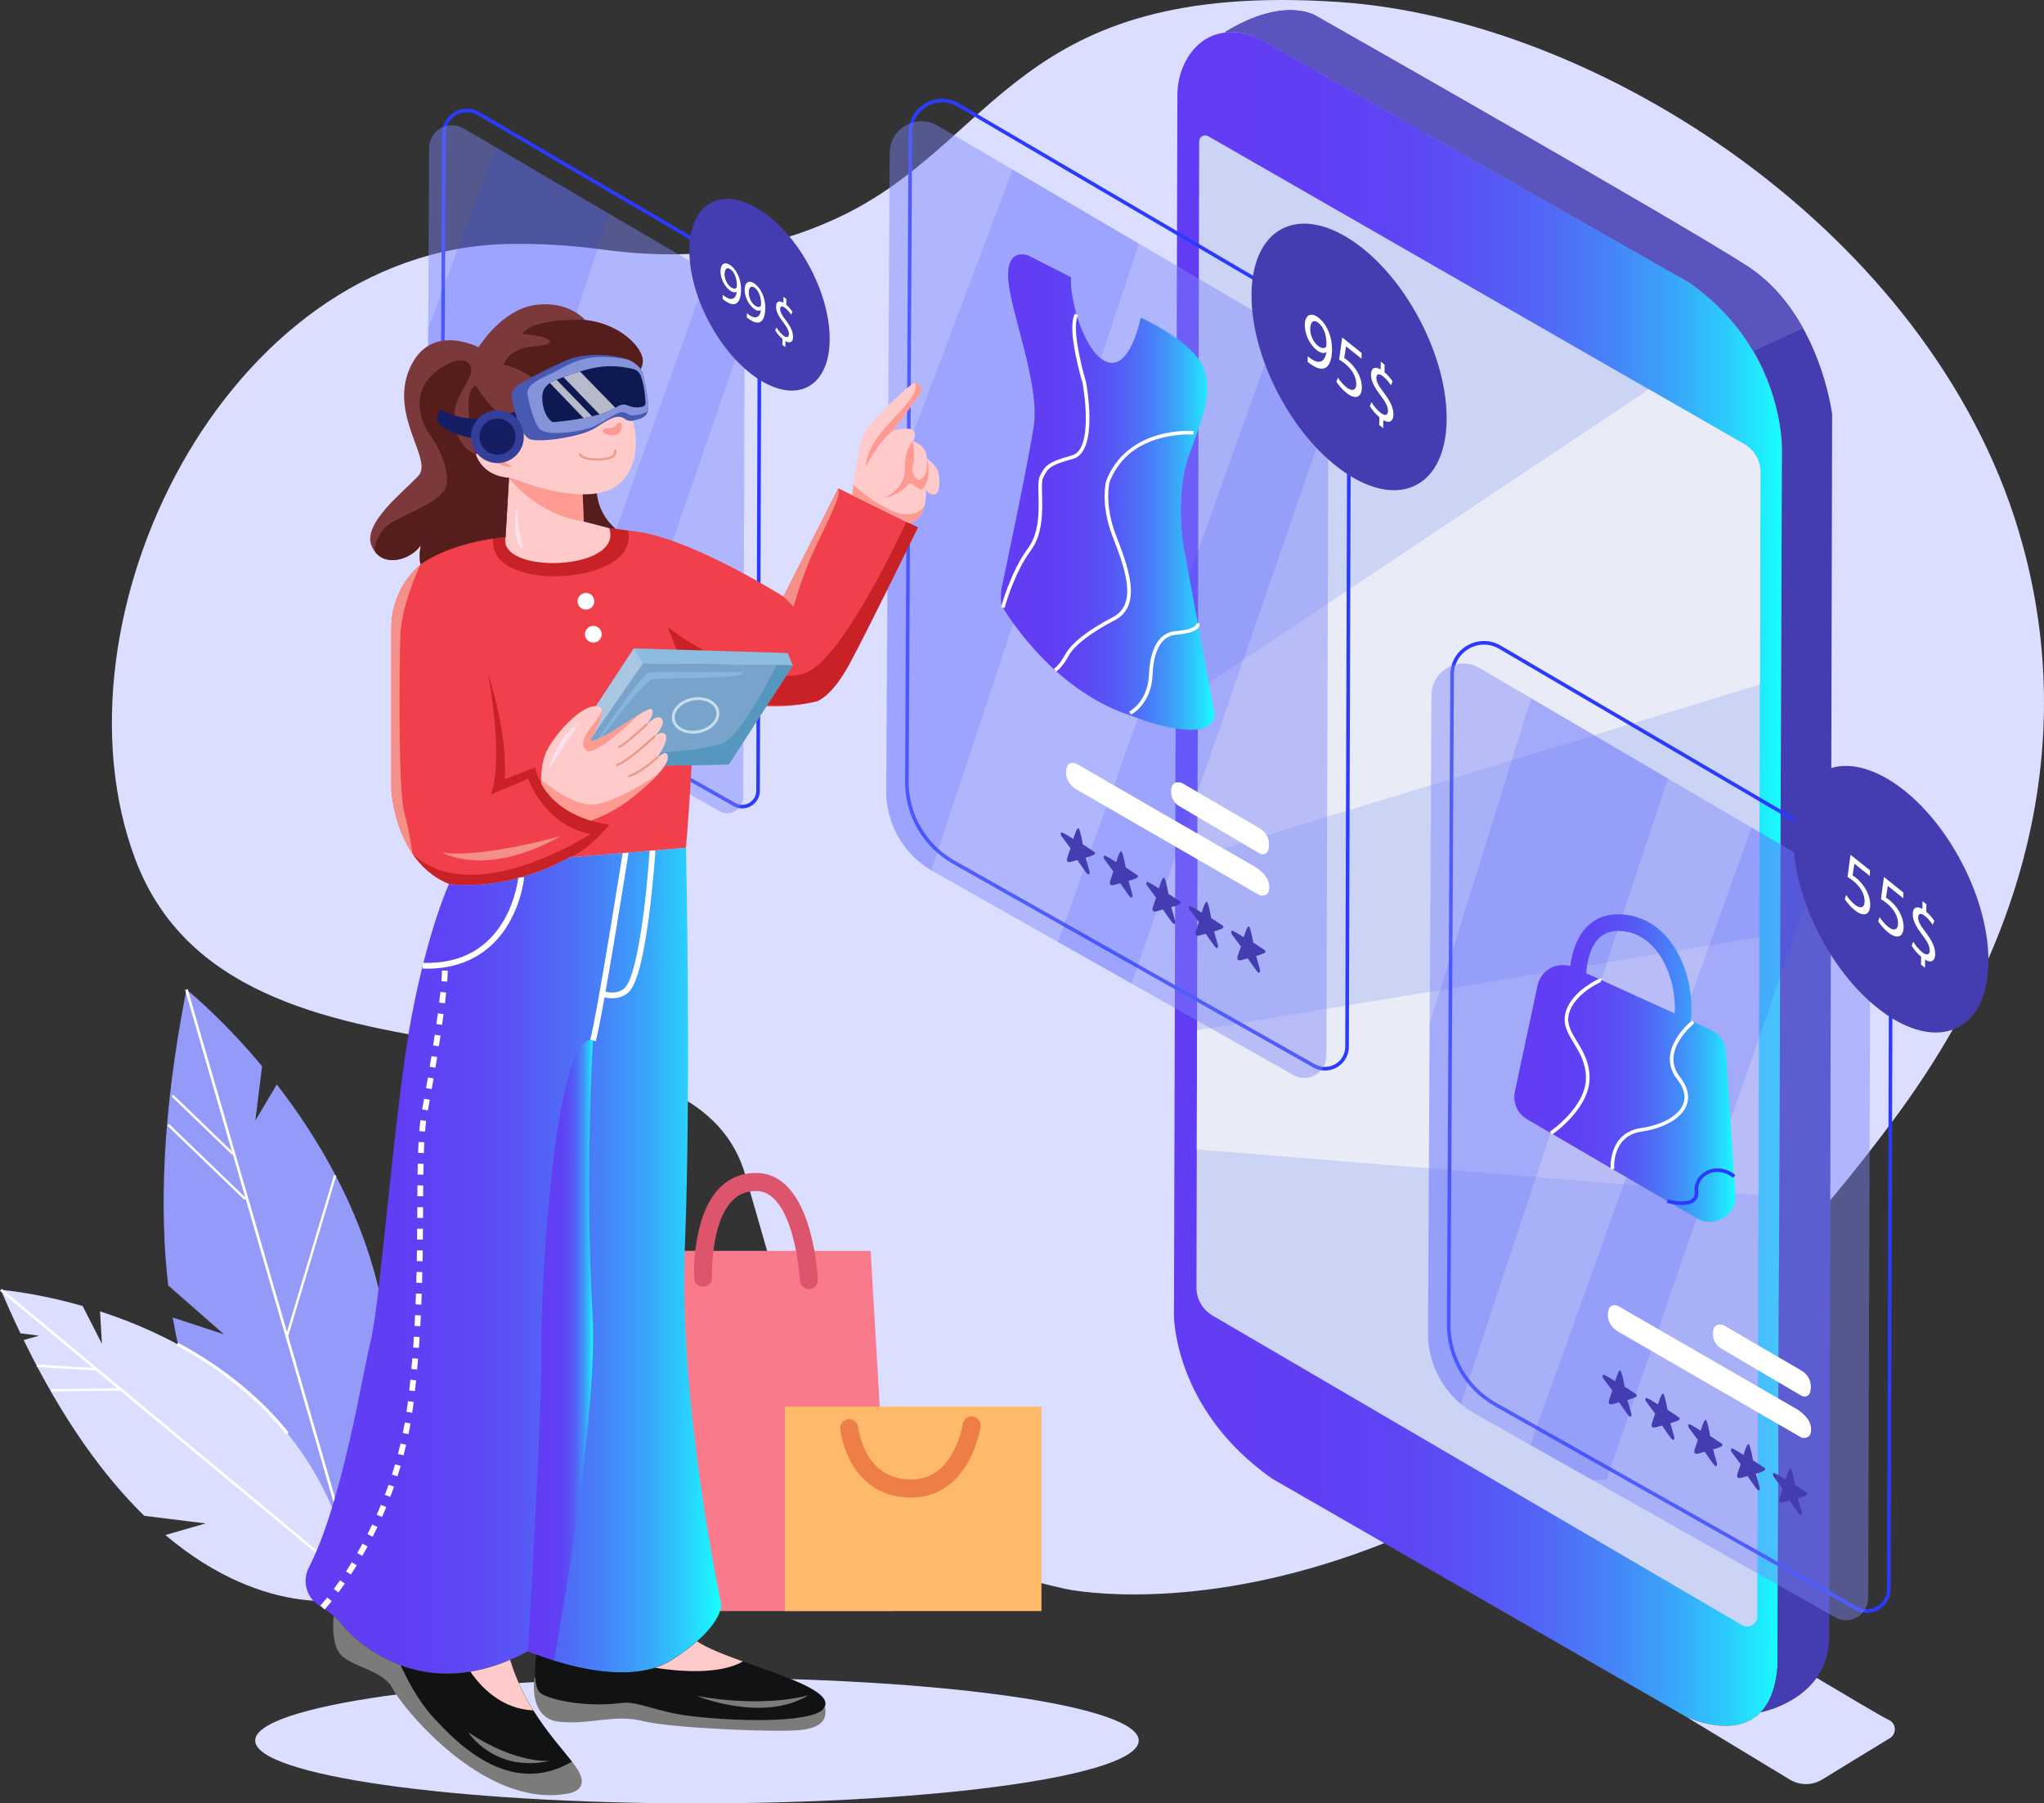 <svg width="365" height="322" viewBox="0 0 365 322" fill="none" xmlns="http://www.w3.org/2000/svg">
<rect x="0" y="0" width="365" height="322" fill="#333333" stroke="none"/>
<g clip-path="url(#clip0_376_2924)">
<path d="M124.458 322C168.027 322 203.346 316.976 203.346 310.778C203.346 304.58 168.027 299.555 124.458 299.555C80.889 299.555 45.57 304.58 45.57 310.778C45.57 316.976 80.889 322 124.458 322Z" fill="#DBDEFF"/>
<path d="M59.928 209.881C56.702 203.713 53.011 198.254 49.431 193.642L45.599 200.071L46.799 190.377C40.485 182.798 34.974 178.075 33.615 176.951C33.404 176.774 33.294 176.688 33.294 176.688C33.26 176.863 33.227 177.034 33.192 177.211C29.009 198.651 28.451 215.81 30.032 229.511L39.987 238.245L31.097 235.325L30.843 235.243C33.422 250.441 38.733 260.862 44.213 267.905C47.62 272.296 51.095 275.376 54.016 277.482C54.208 277.622 54.397 277.757 54.587 277.889C55.06 278.22 55.519 278.522 55.958 278.8L62.008 280.127C62.139 279.857 62.264 279.59 62.386 279.317C62.469 279.147 62.546 278.977 62.62 278.806C62.726 278.583 62.825 278.355 62.923 278.131C74.718 251.51 69.286 227.828 60.021 210.055C59.998 209.997 59.966 209.94 59.93 209.878L59.928 209.881Z" fill="#949AF8"/>
<path d="M62.922 278.133L51.454 238.534L51.24 237.798L33.615 176.952L33.519 176.618L33.06 176.754L33.193 177.212L41.395 205.539L41.544 206.04L43.78 213.764L43.857 214.023L50.988 238.646L50.998 238.679L62.618 278.808L62.794 279.408L63.071 280.363L63.599 280.479L63.326 279.526L62.922 278.133Z" fill="white"/>
<path d="M30.167 200.677L29.879 200.977L43.65 214.24L43.938 213.94L30.167 200.677Z" fill="white"/>
<path d="M30.923 195.467L30.634 195.766L41.429 206.163L41.718 205.863L30.923 195.467Z" fill="white"/>
<path d="M59.653 209.796L50.99 238.676L51.388 238.795L60.051 209.915L59.653 209.796Z" fill="white"/>
<path d="M17.861 234.146L18.199 239.934L14.755 233.192C6.281 230.766 0.15 230.306 0.15 230.306C1.304 233.025 2.472 235.611 3.651 238.07L6.974 238.485L4.229 239.272C11.254 253.679 18.657 263.704 25.761 270.653L36.724 272.013L29.53 274.08C48.083 289.756 63.673 285.305 63.673 285.305C59.271 253.252 35.082 239.744 17.861 234.146Z" fill="#DBDEFF"/>
<path d="M0.303 230.12L0.003 230.481L64.851 284.305L65.151 283.943L0.303 230.12Z" fill="white"/>
<path d="M6.567 243.634L6.541 244.068L16.989 244.704L17.016 244.27L6.567 243.634Z" fill="white"/>
<path d="M21.446 247.868L9.113 248.025L9.118 248.462L21.452 248.304L21.446 247.868Z" fill="white"/>
<path d="M31.797 239.75L31.537 240.235C39.436 244.477 46.024 249.818 51.119 256.114L51.547 255.767C46.406 249.415 39.762 244.026 31.797 239.75Z" fill="white"/>
<path d="M239.108 0.359C180.925 -3.57 178.251 25.769 149.24 39.053C137.852 44.269 124.861 46.869 107.648 44.558C101.694 43.76 95.983 43.444 90.54 43.571C40.144 44.741 8.059 110.662 24.168 153.448C42.019 200.858 122.723 174.336 133.045 209.656C140.473 235.078 145.443 257.715 163.073 271.684C167.923 275.528 173.731 278.714 180.812 281.123C183.751 282.124 186.912 282.989 190.312 283.713C190.312 283.713 263.909 299.973 338.285 199.756C365.708 162.807 369.824 125.977 360.491 94.848C344.516 41.548 285.74 3.509 239.108 0.359Z" fill="#DBDEFF"/>
<path d="M114.676 223.346L110.904 287.657H159.238L155.467 223.346H114.676Z" fill="#F97A8B"/>
<path d="M185.974 251.155H140.158V287.657H185.974V251.155Z" fill="#FEB96B"/>
<path d="M135.499 209.456C132.769 209.317 130.443 210.18 128.585 212.023C123.529 217.04 123.921 227.754 123.94 228.208C123.977 229.095 124.732 229.788 125.614 229.748C126.501 229.711 127.19 228.961 127.154 228.074C127.15 227.977 126.804 218.319 130.853 214.308C132.058 213.115 133.524 212.581 135.334 212.672C138.608 212.839 140.465 216.947 141.446 220.364C142.622 224.46 142.84 228.597 142.842 228.638C142.885 229.5 143.595 230.169 144.449 230.169C144.476 230.169 144.501 230.169 144.528 230.168C145.415 230.124 146.1 229.37 146.056 228.481C146.047 228.299 145.823 223.975 144.553 219.527C142.252 211.468 138.359 209.603 135.498 209.457L135.499 209.456Z" fill="#DC556C"/>
<path d="M173.733 252.922C172.856 252.792 172.037 253.401 171.907 254.281C171.903 254.307 171.52 256.839 170.125 259.371C168.369 262.556 165.885 264.171 162.74 264.171H162.739C159.241 264.171 156.597 262.662 154.885 259.688C153.532 257.34 153.254 254.913 153.248 254.849C153.157 253.965 152.37 253.321 151.487 253.41C150.603 253.499 149.958 254.287 150.046 255.172C150.058 255.296 150.367 258.235 152.035 261.188C154.327 265.246 158.029 267.39 162.738 267.391H162.74C167.084 267.391 170.611 265.155 172.942 260.926C174.615 257.888 175.072 254.875 175.091 254.748C175.22 253.869 174.612 253.051 173.733 252.921V252.922Z" fill="#ED7E48"/>
<path d="M129.964 46.001L85.602 19.997C84.226 19.191 82.578 19.181 81.193 19.97C79.808 20.76 78.975 22.184 78.966 23.78L78.525 107.15C78.502 111.541 80.86 115.608 84.679 117.767L130.983 143.933C131.469 144.208 132.002 144.345 132.535 144.345C133.068 144.345 133.625 144.201 134.12 143.912C135.1 143.343 135.685 142.325 135.689 141.192L135.952 56.494C135.965 52.195 133.671 48.174 129.964 46V46.001ZM135.046 141.192C135.043 142.093 134.576 142.904 133.797 143.357C133.019 143.81 132.085 143.817 131.299 143.372L84.996 117.207C81.38 115.163 79.145 111.31 79.169 107.154L79.61 23.784C79.618 22.422 80.328 21.206 81.511 20.531C82.095 20.197 82.735 20.031 83.374 20.031C84.014 20.031 84.682 20.205 85.276 20.554L129.638 46.557C133.149 48.616 135.321 52.423 135.308 56.494L135.046 141.192Z" fill="#2B3BFE"/>
<g opacity="0.45">
<path d="M127.148 48.935L126.471 48.538L108.796 38.178L88.575 26.325L82.785 22.932C80.069 21.34 76.65 23.288 76.635 26.438L76.461 58.611L76.192 108.329C76.169 112.594 78.448 116.54 82.152 118.647C82.162 118.652 82.172 118.658 82.183 118.665L98.12 127.672L107.542 132.995L128.486 144.83C130.372 145.896 132.706 144.537 132.713 142.37L132.974 59.372V59.151C132.987 54.95 130.767 51.059 127.145 48.936L127.148 48.935Z" fill="#7C85FA"/>
</g>
<g opacity="0.15">
<path d="M76.462 58.61L76.193 108.329C76.17 112.594 78.449 116.54 82.153 118.647L108.796 38.178L88.575 26.325L76.461 58.61H76.462Z" fill="#2B3BFE"/>
</g>
<g opacity="0.15">
<path d="M127.148 48.935L126.471 48.538L98.12 127.67L107.542 132.994L132.974 59.37V59.15C132.987 54.949 130.767 51.058 127.145 48.935H127.148Z" fill="#2B3BFE"/>
</g>
<path d="M124.12 112.762L124.102 112.75C123.595 112.445 114.712 107.276 114.334 107.056L114.298 107.038C114.231 107.01 113.622 106.765 113.097 107.043C112.883 107.156 112.606 107.402 112.502 107.933C112.278 109.067 112.855 110.087 113.539 110.509L124.06 116.699L124.103 116.72C124.135 116.733 124.32 116.804 124.558 116.804C124.731 116.804 124.932 116.766 125.121 116.643C125.464 116.42 125.648 115.996 125.67 115.383C125.727 113.727 124.642 113.075 124.12 112.762ZM124.772 116.102C124.624 116.199 124.416 116.145 124.359 116.129L113.874 109.959C113.385 109.655 112.975 108.862 113.133 108.058C113.178 107.83 113.264 107.685 113.395 107.614C113.603 107.503 113.91 107.58 114.03 107.625C114.516 107.909 123.277 113.008 123.77 113.304L123.788 113.316C124.298 113.622 125.069 114.085 125.026 115.362C125.013 115.74 124.923 116.002 124.772 116.103V116.102Z" fill="#2B3BFE"/>
<path d="M123.832 117.892L123.823 117.885L100.833 104.613C100.762 104.575 100.123 104.255 99.578 104.573C99.201 104.793 98.999 105.242 98.977 105.91C98.956 106.1 98.882 107.258 100.182 108.267L100.199 108.28L124.025 122.047L124.068 122.071L124.116 122.082C124.144 122.088 124.275 122.115 124.453 122.115C124.665 122.115 124.943 122.075 125.189 121.913C125.441 121.746 125.607 121.479 125.669 121.14C125.938 119.645 124.82 118.546 123.834 117.889L123.832 117.892ZM125.033 121.029C125.004 121.194 124.938 121.308 124.834 121.377C124.668 121.488 124.419 121.48 124.297 121.464L100.558 107.746C99.5 106.916 99.609 106.022 99.614 105.987L99.618 105.946C99.63 105.521 99.73 105.232 99.9 105.132C100.1 105.013 100.416 105.127 100.528 105.182L123.482 118.434C124.677 119.234 125.198 120.106 125.032 121.029H125.033Z" fill="#2B3BFE"/>
<path d="M124.952 128.51L123.612 127.627C123.257 125.562 123.009 125.487 122.844 125.438C122.745 125.409 122.638 125.42 122.543 125.473C122.464 125.516 122.244 125.637 121.919 126.639C121.573 126.424 121.075 126.124 120.835 126.027C120.564 125.917 120.394 126.022 120.318 126.093C120.098 126.297 120.179 126.652 120.224 126.795L120.241 126.846L121.382 128.385C121.308 128.586 121.175 128.957 121.022 129.448C120.912 129.8 120.947 130.07 121.126 130.25C121.389 130.514 121.794 130.407 121.865 130.387L122.486 130.217C122.87 130.781 123.535 131.739 123.742 131.904C123.856 131.993 123.961 132.02 124.046 132.02C124.108 132.02 124.158 132.007 124.194 131.993C124.45 131.895 124.5 131.6 124.52 131.487C124.546 131.385 124.552 131.358 124.086 129.763C124.367 129.676 124.751 129.542 124.952 129.408C125.188 129.251 125.22 129.059 125.219 128.957C125.215 128.691 124.99 128.536 124.951 128.512L124.952 128.51ZM123.603 129.231L123.287 129.318L123.38 129.633C123.491 130.016 123.633 130.504 123.739 130.88C123.49 130.538 123.172 130.08 122.892 129.664L122.763 129.472L121.687 129.767C121.67 129.772 121.636 129.778 121.606 129.78C121.609 129.749 121.618 129.704 121.638 129.639C121.862 128.92 122.045 128.456 122.046 128.452L122.112 128.286L121.063 126.872C121.382 127.059 121.755 127.293 121.93 127.406L122.295 127.641L122.414 127.224C122.498 126.93 122.601 126.63 122.692 126.4C122.797 126.787 122.916 127.363 123.001 127.871L123.024 128.01L124.446 128.949C124.213 129.052 123.836 129.17 123.605 129.233L123.603 129.231Z" fill="#2B3BFE"/>
<path d="M119.555 125.353L118.214 124.47C117.858 122.405 117.61 122.33 117.445 122.281C117.346 122.252 117.239 122.263 117.144 122.316C117.066 122.359 116.845 122.48 116.52 123.482C116.174 123.267 115.676 122.967 115.436 122.87C115.165 122.761 114.995 122.865 114.919 122.936C114.699 123.141 114.78 123.495 114.825 123.638L114.842 123.689L115.983 125.228C115.909 125.429 115.776 125.8 115.623 126.291C115.513 126.643 115.548 126.913 115.727 127.093C115.99 127.357 116.396 127.251 116.466 127.23L117.087 127.06C117.471 127.624 118.136 128.582 118.344 128.747C118.457 128.836 118.562 128.863 118.647 128.863C118.709 128.863 118.759 128.849 118.795 128.836C119.051 128.738 119.102 128.443 119.121 128.33C119.145 128.231 119.153 128.202 118.687 126.607C118.968 126.519 119.352 126.385 119.553 126.251C119.789 126.094 119.821 125.902 119.82 125.802C119.816 125.535 119.591 125.38 119.552 125.356L119.555 125.353ZM118.206 126.076L117.889 126.162L117.982 126.478C118.094 126.86 118.235 127.35 118.341 127.725C118.093 127.382 117.775 126.925 117.494 126.509L117.365 126.317L116.292 126.612C116.268 126.619 116.235 126.623 116.208 126.625C116.211 126.594 116.22 126.549 116.241 126.483C116.465 125.764 116.647 125.301 116.649 125.297L116.714 125.13L115.665 123.716C115.985 123.903 116.358 124.137 116.533 124.251L116.897 124.485L117.017 124.068C117.1 123.774 117.203 123.474 117.295 123.245C117.399 123.631 117.519 124.207 117.604 124.716L117.627 124.855L119.049 125.793C118.816 125.896 118.439 126.014 118.207 126.076H118.206Z" fill="#2B3BFE"/>
<path d="M114.058 122.24L112.717 121.357C112.362 119.292 112.113 119.217 111.949 119.168C111.85 119.139 111.743 119.15 111.647 119.203C111.569 119.246 111.349 119.367 111.023 120.369C110.677 120.154 110.179 119.854 109.94 119.757C109.667 119.647 109.498 119.752 109.422 119.823C109.202 120.027 109.283 120.382 109.328 120.523L109.345 120.575L110.487 122.115C110.412 122.316 110.279 122.687 110.126 123.178C110.017 123.53 110.052 123.8 110.231 123.98C110.493 124.244 110.898 124.137 110.969 124.117L111.591 123.947C111.974 124.511 112.64 125.469 112.847 125.634C112.96 125.723 113.066 125.75 113.151 125.75C113.212 125.75 113.263 125.737 113.299 125.723C113.555 125.625 113.605 125.33 113.624 125.217C113.65 125.115 113.656 125.088 113.191 123.493C113.471 123.406 113.856 123.272 114.057 123.138C114.292 122.981 114.324 122.789 114.323 122.687C114.319 122.421 114.094 122.266 114.055 122.242L114.058 122.24ZM112.709 122.963L112.393 123.049L112.485 123.365C112.597 123.747 112.739 124.235 112.844 124.611C112.596 124.269 112.278 123.812 111.998 123.396L111.869 123.204L110.796 123.499C110.771 123.506 110.739 123.51 110.711 123.511C110.713 123.481 110.722 123.435 110.743 123.37C110.967 122.651 111.149 122.187 111.151 122.184L111.216 122.017L110.167 120.603C110.487 120.79 110.86 121.024 111.035 121.138L111.399 121.372L111.519 120.955C111.602 120.661 111.705 120.361 111.797 120.132C111.901 120.518 112.021 121.094 112.106 121.603L112.129 121.742L113.551 122.681C113.318 122.784 112.941 122.902 112.709 122.965V122.963Z" fill="#2B3BFE"/>
<path d="M108.573 118.868L107.232 117.985C106.877 115.92 106.628 115.845 106.464 115.796C106.365 115.767 106.258 115.778 106.163 115.831C106.084 115.874 105.864 115.995 105.538 116.997C105.192 116.782 104.694 116.482 104.455 116.385C104.182 116.276 104.013 116.38 103.937 116.451C103.717 116.655 103.798 117.01 103.844 117.151L103.86 117.203L105.002 118.742C104.927 118.943 104.795 119.314 104.641 119.805C104.532 120.156 104.567 120.427 104.746 120.608C105.008 120.872 105.414 120.765 105.484 120.745L106.106 120.575C106.49 121.139 107.155 122.097 107.362 122.262C107.475 122.351 107.581 122.378 107.666 122.378C107.728 122.378 107.778 122.365 107.814 122.351C108.07 122.253 108.12 121.958 108.139 121.845C108.165 121.743 108.172 121.716 107.706 120.121C107.986 120.034 108.371 119.9 108.572 119.766C108.807 119.609 108.839 119.417 108.838 119.315C108.834 119.049 108.609 118.894 108.571 118.87L108.573 118.868ZM107.226 119.591L106.909 119.677L107.002 119.993C107.114 120.375 107.255 120.863 107.361 121.239C107.112 120.897 106.795 120.44 106.514 120.024L106.385 119.832L105.312 120.127C105.287 120.134 105.255 120.138 105.227 120.14C105.23 120.109 105.239 120.064 105.259 119.998C105.483 119.279 105.666 118.815 105.667 118.812L105.733 118.645L104.684 117.231C105.003 117.418 105.376 117.652 105.551 117.766L105.916 118L106.035 117.583C106.119 117.289 106.222 116.989 106.313 116.76C106.417 117.146 106.537 117.722 106.622 118.231L106.645 118.37L108.067 119.309C107.834 119.412 107.457 119.529 107.226 119.592V119.591Z" fill="#2B3BFE"/>
<path d="M103.069 115.893L101.728 115.009C101.372 112.945 101.124 112.87 100.959 112.821C100.86 112.791 100.753 112.803 100.658 112.856C100.58 112.898 100.36 113.019 100.034 114.021C99.688 113.806 99.19 113.506 98.95 113.41C98.679 113.302 98.509 113.405 98.433 113.475C98.213 113.68 98.294 114.034 98.339 114.177L98.356 114.229L99.497 115.768C99.423 115.969 99.29 116.34 99.137 116.831C99.028 117.182 99.062 117.453 99.241 117.633C99.504 117.897 99.909 117.79 99.98 117.77L100.602 117.6C100.985 118.164 101.65 119.122 101.858 119.287C101.971 119.376 102.076 119.403 102.161 119.403C102.223 119.403 102.273 119.389 102.309 119.376C102.565 119.278 102.616 118.983 102.635 118.87C102.661 118.768 102.667 118.742 102.201 117.146C102.482 117.059 102.867 116.925 103.067 116.791C103.303 116.634 103.335 116.442 103.334 116.34C103.33 116.073 103.105 115.919 103.066 115.894L103.069 115.893ZM101.72 116.614L101.403 116.701L101.496 117.016C101.608 117.399 101.75 117.887 101.855 118.263C101.607 117.92 101.289 117.463 101.008 117.047L100.88 116.855L99.806 117.15C99.782 117.158 99.75 117.162 99.721 117.163C99.724 117.132 99.733 117.087 99.754 117.023C99.979 116.304 100.16 115.84 100.161 115.835L100.227 115.669L99.18 114.255C99.499 114.441 99.872 114.676 100.047 114.789L100.411 115.024L100.531 114.606C100.614 114.313 100.717 114.012 100.809 113.783C100.913 114.17 101.033 114.745 101.118 115.254L101.141 115.393L102.563 116.332C102.33 116.435 101.953 116.554 101.721 116.617L101.72 116.614Z" fill="#2B3BFE"/>
<path d="M144.276 69.057C149.283 66.418 149.472 56.923 144.697 47.849C139.923 38.775 131.993 33.558 126.986 36.197C121.979 38.835 121.79 48.331 126.564 57.405C131.339 66.479 139.268 71.696 144.276 69.057Z" fill="#433DB1"/>
<path d="M134.889 50.755C133.767 49.858 132.998 50.392 132.977 51.684C132.957 52.849 133.575 54.278 134.562 55.067C135.11 55.505 135.553 55.584 135.864 55.363L135.89 55.384C135.776 56.112 135.504 56.501 135.135 56.62C134.817 56.739 134.408 56.635 133.976 56.365C133.723 56.194 133.538 56.068 133.377 55.919L133.364 56.675C133.541 56.827 133.777 57.006 134.049 57.168C134.641 57.556 135.227 57.706 135.657 57.529C136.208 57.31 136.63 56.583 136.655 55.081C136.683 53.339 136.01 51.653 134.888 50.755H134.889ZM135.834 54.647C135.633 54.902 135.24 54.896 134.742 54.498C134.101 53.985 133.697 53.057 133.711 52.206C133.727 51.24 134.185 50.906 134.818 51.41C135.594 52.031 135.925 53.2 135.906 54.365C135.903 54.512 135.876 54.597 135.832 54.647H135.834Z" fill="white"/>
<path d="M130.571 47.467C129.449 46.57 128.681 47.103 128.659 48.395C128.639 49.561 129.257 50.989 130.244 51.779C130.792 52.217 131.235 52.295 131.547 52.075L131.572 52.096C131.458 52.824 131.186 53.212 130.817 53.332C130.499 53.451 130.09 53.346 129.659 53.077C129.405 52.906 129.218 52.78 129.059 52.63L129.046 53.386C129.224 53.538 129.459 53.716 129.729 53.88C130.321 54.267 130.908 54.418 131.338 54.24C131.889 54.021 132.311 53.295 132.335 51.793C132.364 50.05 131.691 48.364 130.568 47.467H130.571ZM131.516 51.359C131.315 51.614 130.922 51.608 130.424 51.21C129.783 50.697 129.379 49.768 129.393 48.918C129.409 47.952 129.867 47.617 130.5 48.122C131.276 48.743 131.607 49.911 131.588 51.077C131.585 51.224 131.558 51.309 131.514 51.359H131.516Z" fill="white"/>
<path d="M139.312 55.181C139.318 54.761 139.572 54.473 140.221 54.992C140.76 55.424 141.102 55.931 141.277 56.199L141.5 55.675C141.258 55.302 140.916 54.857 140.41 54.431L140.427 53.412L139.904 52.993L139.887 54.053C139.109 53.591 138.6 53.854 138.586 54.726C138.571 55.639 139.095 56.547 139.948 57.655C140.567 58.469 140.89 59.088 140.881 59.665C140.871 60.264 140.459 60.37 139.86 59.892C139.388 59.515 138.953 58.965 138.653 58.47L138.439 59.011C138.73 59.51 139.234 60.103 139.723 60.505L139.706 61.565L140.237 61.99L140.255 60.898C141.127 61.414 141.604 61.007 141.617 60.179C141.632 59.245 141.203 58.349 140.342 57.213C139.614 56.248 139.307 55.727 139.316 55.181H139.312Z" fill="white"/>
<path d="M301.612 50.406L225.388 7.178C223.003 5.826 220.187 5.393 217.527 6.054C215.33 6.6 213 8.255 211.512 11.346C210.665 13.107 210.253 15.045 210.248 16.999L209.638 234.828C209.638 234.828 209.485 251.559 227.142 264.007L301.151 306.572C301.151 306.572 316.353 313.807 317.428 297.282L318.196 80.679C318.196 80.679 318.963 62.547 301.613 50.406H301.612Z" fill="url(#paint0_linear_376_2924)"/>
<path d="M311.88 47.423C298.774 39.015 235.094 2.879 235.094 2.879C235.094 2.879 229.55 -0.869 218.798 5.705L218.861 5.806C218.938 5.796 219.014 5.788 219.088 5.781C221.213 5.551 223.353 6.023 225.212 7.076L301.614 50.406C306.999 54.175 310.639 58.52 313.098 62.721C318.562 72.055 318.196 80.679 318.196 80.679L317.428 297.282C317.157 301.442 315.991 304.098 314.397 305.739C314.397 305.739 326.75 303.453 326.65 292.093L327.167 73.99C327.167 73.99 326.243 66.301 321.985 58.613C319.702 54.486 316.455 50.359 311.878 47.422L311.88 47.423Z" fill="#433DB1"/>
<path d="M311.88 47.423C298.774 39.015 235.094 2.879 235.094 2.879C235.094 2.879 229.55 -0.869 218.798 5.705L218.861 5.806C218.938 5.796 219.014 5.788 219.088 5.781C221.213 5.551 223.353 6.023 225.212 7.076L301.614 50.406C306.999 54.175 310.639 58.52 313.098 62.721L321.987 58.613C319.704 54.486 316.457 50.359 311.881 47.422L311.88 47.423Z" fill="#5A54BE"/>
<path d="M311.46 79.293L294.436 69.515L215.756 24.321C215.036 23.907 214.135 24.427 214.135 25.259L213.904 123.233L213.835 152.922L213.762 183.962L213.713 205.235L213.655 229.878C213.651 231.943 214.744 233.856 216.526 234.896L311.065 290.166C312.277 290.874 313.8 290.002 313.802 288.597L314.011 213.395L314.139 167.324L314.264 122.218L314.37 84.336C314.376 82.253 313.266 80.329 311.461 79.293H311.46Z" fill="#CCD4F5"/>
<path d="M311.46 79.293L294.436 69.515L213.904 123.233L213.835 152.922L314.264 122.22L314.37 84.337C314.376 82.254 313.266 80.33 311.461 79.294L311.46 79.293Z" fill="#E9EBF6"/>
<path d="M213.713 205.235V205.236L314.011 213.395L314.138 167.324L213.762 183.961L213.713 205.235Z" fill="#E9EBF6"/>
<path d="M337.298 307.1C337.275 307.089 337.251 307.079 337.228 307.068C336.137 306.576 327.175 301.243 324.397 299.585C323.295 301.128 321.909 302.307 320.524 303.199C317.461 305.171 314.397 305.738 314.397 305.738C309.752 310.527 301.478 306.724 301.159 306.575L319.585 317.735C319.585 317.735 322.362 319.634 325.502 317.672C327.212 316.605 334.338 312.265 337.478 310.354C338.741 309.586 338.638 307.72 337.297 307.098L337.298 307.1Z" fill="#DBDEFF"/>
<path d="M232.966 54.625L171.275 18.463C169.401 17.365 167.156 17.352 165.269 18.427C163.382 19.503 162.249 21.443 162.237 23.617L161.623 139.555C161.591 145.615 164.846 151.231 170.118 154.21L234.51 190.597C235.168 190.969 235.887 191.155 236.606 191.155C237.326 191.155 238.08 190.96 238.749 190.57C240.071 189.8 240.864 188.427 240.869 186.897L241.233 69.112C241.251 63.176 238.085 57.626 232.967 54.627L232.966 54.625ZM240.223 186.893C240.219 188.192 239.546 189.358 238.424 190.012C237.301 190.665 235.955 190.674 234.825 190.035L170.434 153.648C165.364 150.784 162.234 145.384 162.265 139.557L162.879 23.619C162.889 21.678 163.902 19.947 165.587 18.986C167.272 18.026 169.277 18.038 170.95 19.019L232.64 55.181C237.56 58.064 240.605 63.402 240.587 69.108L240.223 186.893Z" fill="#2B3BFE"/>
<g opacity="0.45">
<path d="M229.112 58.596L228.344 58.145L203.368 43.506L175.225 27.009L167.422 22.436C163.646 20.222 158.891 22.931 158.868 27.312L158.631 71.23L158.254 141.194C158.223 147.038 161.299 152.45 166.315 155.411C166.404 155.464 166.494 155.516 166.585 155.567L188.921 168.188L202.064 175.616L230.977 191.954C233.6 193.436 236.846 191.548 236.855 188.534L237.216 73.855L237.22 72.805C237.238 66.963 234.151 61.552 229.114 58.599L229.112 58.596Z" fill="#7C85FA"/>
</g>
<g opacity="0.15">
<path d="M158.629 89.222L158.252 141.192C158.222 147.035 161.297 152.448 166.314 155.409L203.367 43.505L180.809 30.282L158.629 89.222Z" fill="#2B3BFE"/>
</g>
<g opacity="0.15">
<path d="M229.113 58.596L228.344 58.145L188.919 168.187L202.063 175.615L237.215 73.853L237.219 72.803C237.237 66.96 234.15 61.55 229.113 58.596Z" fill="#2B3BFE"/>
</g>
<path d="M212.294 81.391C214.716 74.671 216.698 70.153 214.826 65.526C212.955 60.898 203.708 56.712 203.708 56.712C203.708 56.712 201.892 66.077 197.735 64.645C193.579 63.212 190.935 53.139 191.265 49.504L183.67 45.648C183.67 45.648 179.71 43.932 180.039 49.772C180.37 55.612 185.792 68.65 184.581 76.254C183.37 83.855 178.828 105.191 178.828 105.191C178.828 105.191 178.608 106.512 178.828 108.055C178.828 108.055 187.195 122.963 201.837 127.739C201.837 127.739 215.927 133.54 216.918 127.739L211.305 97.258C211.305 97.258 209.874 88.113 212.296 81.393L212.294 81.391Z" fill="url(#paint1_linear_376_2924)"/>
<path d="M206.804 77.683C203.667 78.582 199.51 80.734 197.524 85.875L197.512 85.912C197.47 86.081 196.487 90.114 198.638 95.682C200.722 101.076 203.317 107.789 198.787 110.16C194.202 112.56 191.308 114.837 190.183 116.926C189.212 118.732 188.237 119.39 188.228 119.396L188.58 119.936C188.625 119.906 189.692 119.197 190.749 117.231C191.811 115.257 194.615 113.07 199.084 110.731C204.122 108.093 201.414 101.082 199.234 95.441C198.153 92.643 197.911 90.245 197.9 88.726C197.887 87.196 198.099 86.225 198.131 86.087C199.649 82.176 202.619 79.558 206.96 78.308C210.229 77.366 213.091 77.597 213.119 77.599L213.175 76.958C213.055 76.948 210.183 76.713 206.803 77.683H206.804Z" fill="white"/>
<path d="M201.66 127.037L201.808 127.325L201.66 127.037Z" fill="white"/>
<path d="M213.576 111.373C213.597 111.484 213.571 111.578 213.495 111.679C213.322 111.907 212.623 112.463 209.879 112.705C207.879 112.882 205.438 114.382 205.167 120.53C204.958 125.276 201.801 126.966 201.66 127.038L201.807 127.325L201.954 127.612C202.102 127.536 205.584 125.7 205.811 120.559C206.062 114.878 208.193 113.502 209.937 113.348C212.143 113.153 213.512 112.723 214.009 112.07C214.194 111.827 214.264 111.546 214.211 111.259L213.578 111.376L213.576 111.373Z" fill="white"/>
<path d="M193.941 68.26C193.933 68.236 193.209 65.818 192.68 63.129C191.811 58.71 192.115 56.982 192.522 56.313L191.972 55.978C191.294 57.096 191.319 59.544 192.049 63.258C192.56 65.858 193.253 68.205 193.319 68.429C193.363 68.67 193.883 71.569 193.9 74.558C193.915 77.335 193.496 80.761 191.413 81.318C187.109 82.467 186.589 83.211 185.73 84.933L185.685 85.023C185.376 85.643 185.403 86.776 185.443 88.345C185.514 91.208 185.611 95.13 183.58 97.873C180.412 102.149 178.786 108.34 178.769 108.402L179.392 108.563C179.407 108.502 181.004 102.428 184.096 98.255C186.259 95.335 186.159 91.284 186.085 88.327C186.052 86.963 186.022 85.785 186.26 85.309L186.305 85.219C187.045 83.735 187.383 83.059 191.578 81.939C196.232 80.697 194.043 68.799 193.947 68.292L193.94 68.259L193.941 68.26Z" fill="white"/>
<path d="M224.646 147.725C223.934 147.297 211.067 139.809 211.067 139.809C211.067 139.809 209.497 139.14 209.184 140.728C208.924 142.043 209.578 143.321 210.422 143.843L225.044 152.446C225.044 152.446 226.539 153.052 226.609 150.987C226.68 148.922 225.356 148.153 224.644 147.726L224.646 147.725Z" fill="white"/>
<path d="M224.253 154.864L192.308 136.421C192.308 136.421 190.451 135.44 190.381 137.864C190.381 137.864 190.138 139.398 191.885 140.753L224.993 159.883C224.993 159.883 226.384 160.2 226.613 158.931C226.841 157.663 226.313 156.237 224.254 154.863L224.253 154.864Z" fill="white"/>
<path d="M225.814 169.631L223.787 168.295C223.787 168.295 223.321 165.511 222.999 165.414C222.678 165.317 222.098 167.346 222.098 167.346C222.098 167.346 220.651 166.412 220.168 166.219C219.685 166.026 219.911 166.734 219.911 166.734L221.599 169.013C221.599 169.013 221.342 169.664 221.02 170.695C220.698 171.725 221.647 171.435 221.647 171.435L222.82 171.113C222.82 171.113 224.348 173.383 224.654 173.625C224.961 173.867 225.008 173.352 225.024 173.288C225.039 173.223 224.3 170.696 224.3 170.696C224.3 170.696 225.427 170.391 225.813 170.133C226.199 169.876 225.813 169.635 225.813 169.635L225.814 169.631Z" fill="#433DB1"/>
<path d="M218.307 165.241L216.28 163.906C216.28 163.906 215.814 161.121 215.493 161.024C215.171 160.928 214.592 162.956 214.592 162.956C214.592 162.956 213.144 162.023 212.661 161.829C212.179 161.636 212.404 162.345 212.404 162.345L214.092 164.623C214.092 164.623 213.835 165.275 213.513 166.305C213.191 167.336 214.14 167.046 214.14 167.046L215.314 166.724C215.314 166.724 216.841 168.993 217.148 169.235C217.453 169.478 217.501 168.962 217.517 168.898C217.532 168.834 216.794 166.307 216.794 166.307C216.794 166.307 217.92 166.001 218.306 165.744C218.692 165.486 218.306 165.245 218.306 165.245L218.307 165.241Z" fill="#433DB1"/>
<path d="M210.664 160.912L208.637 159.577C208.637 159.577 208.171 156.792 207.849 156.695C207.527 156.599 206.948 158.627 206.948 158.627C206.948 158.627 205.5 157.694 205.018 157.5C204.535 157.307 204.76 158.016 204.76 158.016L206.449 160.294C206.449 160.294 206.192 160.946 205.87 161.976C205.548 163.007 206.497 162.717 206.497 162.717L207.67 162.395C207.67 162.395 209.198 164.664 209.504 164.906C209.809 165.147 209.858 164.633 209.874 164.569C209.889 164.505 209.15 161.978 209.15 161.978C209.15 161.978 210.276 161.672 210.662 161.415C211.049 161.157 210.662 160.916 210.662 160.916L210.664 160.912Z" fill="#433DB1"/>
<path d="M203.036 156.223L201.009 154.887C201.009 154.887 200.543 152.102 200.221 152.006C199.9 151.909 199.32 153.938 199.32 153.938C199.32 153.938 197.873 153.004 197.39 152.811C196.907 152.618 197.133 153.326 197.133 153.326L198.821 155.605C198.821 155.605 198.564 156.256 198.242 157.287C197.92 158.317 198.869 158.027 198.869 158.027L200.042 157.705C200.042 157.705 201.57 159.975 201.876 160.217C202.181 160.458 202.23 159.944 202.246 159.879C202.261 159.815 201.522 157.288 201.522 157.288C201.522 157.288 202.648 156.983 203.035 156.725C203.421 156.468 203.035 156.227 203.035 156.227L203.036 156.223Z" fill="#433DB1"/>
<path d="M195.38 152.084L193.353 150.749C193.353 150.749 192.887 147.964 192.565 147.868C192.244 147.771 191.664 149.8 191.664 149.8C191.664 149.8 190.217 148.866 189.734 148.673C189.251 148.479 189.477 149.188 189.477 149.188L191.165 151.466C191.165 151.466 190.908 152.118 190.586 153.148C190.264 154.179 191.213 153.889 191.213 153.889L192.386 153.567C192.386 153.567 193.914 155.836 194.22 156.079C194.525 156.319 194.574 155.805 194.59 155.741C194.605 155.677 193.866 153.15 193.866 153.15C193.866 153.15 194.992 152.844 195.379 152.587C195.765 152.329 195.379 152.088 195.379 152.088L195.38 152.084Z" fill="#433DB1"/>
<path d="M252.931 86.579C259.895 82.909 260.158 69.705 253.518 57.086C246.879 44.466 235.851 37.212 228.887 40.882C221.923 44.551 221.66 57.756 228.3 70.376C234.939 82.995 245.967 90.249 252.931 86.579Z" fill="#433DB1"/>
<path d="M235.527 56.779C234.043 55.593 233.026 56.298 232.998 58.006C232.972 59.547 233.789 61.438 235.094 62.481C235.819 63.06 236.406 63.163 236.816 62.874L236.85 62.901C236.698 63.863 236.34 64.377 235.851 64.535C235.43 64.691 234.89 64.555 234.32 64.198C233.984 63.972 233.738 63.804 233.527 63.607L233.51 64.606C233.744 64.807 234.057 65.043 234.415 65.259C235.197 65.772 235.973 65.971 236.542 65.737C237.271 65.447 237.828 64.486 237.86 62.502C237.897 60.197 237.008 57.966 235.524 56.782L235.527 56.779ZM236.776 61.926C236.511 62.262 235.991 62.254 235.334 61.729C234.486 61.051 233.953 59.822 233.971 58.698C233.991 57.42 234.598 56.977 235.434 57.646C236.46 58.466 236.899 60.012 236.873 61.552C236.87 61.747 236.834 61.859 236.776 61.925V61.926Z" fill="white"/>
<path d="M240.635 64.349C240.367 64.135 240.21 64.037 240.043 63.931L240.359 61.836L243.125 64.047L243.142 63.019L239.673 60.246L239.134 64.203C239.403 64.376 239.728 64.579 240.139 64.909C241.59 66.068 242.2 67.4 242.192 68.574C242.173 69.783 241.368 69.898 240.443 69.159C239.785 68.634 239.199 67.883 238.901 67.42L238.641 68.154C238.982 68.708 239.648 69.521 240.439 70.153C242.012 71.411 243.16 70.992 243.188 69.23C243.206 68.091 242.751 66.94 242.188 66.082C241.748 65.393 241.192 64.794 240.635 64.349Z" fill="white"/>
<path d="M245.781 67.451C245.79 66.896 246.125 66.516 246.983 67.203C247.698 67.773 248.149 68.444 248.381 68.799L248.674 68.106C248.355 67.611 247.901 67.024 247.233 66.461L247.255 65.115L246.564 64.562L246.541 65.965C245.511 65.353 244.839 65.701 244.82 66.854C244.801 68.062 245.493 69.261 246.62 70.727C247.439 71.803 247.866 72.623 247.853 73.386C247.84 74.177 247.296 74.319 246.503 73.685C245.879 73.185 245.302 72.459 244.907 71.805L244.624 72.521C245.009 73.18 245.674 73.965 246.32 74.495L246.297 75.898L247 76.46L247.023 75.016C248.176 75.698 248.806 75.161 248.824 74.065C248.844 72.83 248.275 71.644 247.136 70.143C246.174 68.868 245.767 68.176 245.779 67.455L245.781 67.451Z" fill="white"/>
<path d="M329.713 151.451L268.022 115.289C266.149 114.19 263.903 114.177 262.016 115.253C260.129 116.328 258.996 118.268 258.984 120.442L258.37 236.38C258.338 242.44 261.593 248.055 266.865 251.035L331.257 287.422C331.915 287.795 332.634 287.98 333.354 287.98C334.073 287.98 334.827 287.786 335.496 287.395C336.818 286.625 337.611 285.252 337.616 283.722L337.98 165.937C337.998 160.002 334.832 154.452 329.714 151.452L329.713 151.451ZM336.97 283.719C336.966 285.019 336.293 286.185 335.171 286.839C334.049 287.492 332.702 287.501 331.572 286.862L267.181 250.475C262.111 247.61 258.981 242.211 259.014 236.384L259.627 120.446C259.638 118.505 260.651 116.774 262.335 115.813C264.02 114.852 266.025 114.865 267.698 115.845L329.388 152.007C334.308 154.891 337.353 160.227 337.335 165.934L336.971 283.719H336.97Z" fill="#2B3BFE"/>
<g opacity="0.45">
<path d="M325.86 155.422L324.673 154.727L312.761 147.744L297.844 138.998L273.412 124.678L264.169 119.26C260.393 117.046 255.638 119.756 255.615 124.136L255.298 182.869L255.001 238.019C254.975 242.953 257.164 247.578 260.864 250.681C261.625 251.318 262.45 251.892 263.333 252.39L273.26 258.001L284.349 264.267L327.725 288.779C330.347 290.26 333.593 288.37 333.602 285.358L333.968 169.63C333.986 163.787 330.898 158.376 325.861 155.423L325.86 155.422Z" fill="#7C85FA"/>
</g>
<g opacity="0.15">
<path d="M255.298 182.869L255.001 238.019C254.975 242.953 257.164 247.578 260.864 250.681L297.843 138.998L273.411 124.678L255.297 182.869H255.298Z" fill="#2B3BFE"/>
</g>
<g opacity="0.15">
<path d="M312.76 147.744L273.259 258.001L284.347 264.265L286.831 264.278L324.673 154.727L312.761 147.744H312.76Z" fill="#2B3BFE"/>
</g>
<path d="M321.393 244.551C320.681 244.124 307.815 236.635 307.815 236.635C307.815 236.635 306.245 235.967 305.932 237.555C305.672 238.87 306.326 240.148 307.17 240.669L321.793 249.273C321.793 249.273 323.287 249.878 323.358 247.814C323.429 245.749 322.104 244.98 321.393 244.553V244.551Z" fill="white"/>
<path d="M321.001 251.689L289.057 233.248C289.057 233.248 287.199 232.266 287.13 234.69C287.13 234.69 286.887 236.224 288.633 237.579L321.741 256.71C321.741 256.71 323.133 257.027 323.362 255.759C323.59 254.491 323.062 253.065 321.003 251.691L321.001 251.689Z" fill="white"/>
<path d="M322.561 266.456L320.534 265.121C320.534 265.121 320.068 262.336 319.747 262.239C319.425 262.143 318.846 264.171 318.846 264.171C318.846 264.171 317.398 263.238 316.915 263.044C316.433 262.851 316.658 263.56 316.658 263.56L318.346 265.838C318.346 265.838 318.089 266.49 317.767 267.52C317.446 268.551 318.394 268.261 318.394 268.261L319.568 267.939C319.568 267.939 321.095 270.208 321.402 270.45C321.707 270.691 321.756 270.177 321.771 270.113C321.786 270.048 321.048 267.521 321.048 267.521C321.048 267.521 322.174 267.216 322.56 266.959C322.946 266.701 322.56 266.46 322.56 266.46L322.561 266.456Z" fill="#433DB1"/>
<path d="M315.054 262.067L313.027 260.731C313.027 260.731 312.561 257.946 312.24 257.85C311.918 257.753 311.339 259.782 311.339 259.782C311.339 259.782 309.891 258.848 309.408 258.655C308.926 258.462 309.151 259.17 309.151 259.17L310.839 261.449C310.839 261.449 310.582 262.1 310.26 263.131C309.939 264.161 310.887 263.871 310.887 263.871L312.061 263.549C312.061 263.549 313.588 265.819 313.895 266.061C314.2 266.302 314.249 265.788 314.264 265.723C314.279 265.659 313.541 263.132 313.541 263.132C313.541 263.132 314.667 262.827 315.053 262.569C315.439 262.312 315.053 262.071 315.053 262.071L315.054 262.067Z" fill="#433DB1"/>
<path d="M307.411 257.738L305.384 256.402C305.384 256.402 304.918 253.617 304.597 253.521C304.275 253.424 303.696 255.453 303.696 255.453C303.696 255.453 302.248 254.519 301.765 254.326C301.283 254.133 301.508 254.841 301.508 254.841L303.196 257.12C303.196 257.12 302.939 257.771 302.617 258.802C302.295 259.832 303.244 259.542 303.244 259.542L304.418 259.22C304.418 259.22 305.945 261.49 306.252 261.732C306.557 261.973 306.605 261.459 306.621 261.394C306.636 261.33 305.898 258.803 305.898 258.803C305.898 258.803 307.024 258.498 307.41 258.24C307.796 257.983 307.41 257.742 307.41 257.742L307.411 257.738Z" fill="#433DB1"/>
<path d="M299.785 253.048L297.758 251.713C297.758 251.713 297.292 248.928 296.97 248.831C296.648 248.735 296.069 250.763 296.069 250.763C296.069 250.763 294.621 249.829 294.139 249.636C293.656 249.443 293.881 250.151 293.881 250.151L295.57 252.43C295.57 252.43 295.312 253.082 294.991 254.112C294.669 255.142 295.617 254.853 295.617 254.853L296.791 254.531C296.791 254.531 298.319 256.8 298.625 257.042C298.93 257.283 298.979 256.769 298.994 256.705C299.01 256.64 298.271 254.113 298.271 254.113C298.271 254.113 299.397 253.808 299.783 253.551C300.169 253.293 299.783 253.052 299.783 253.052L299.785 253.048Z" fill="#433DB1"/>
<path d="M292.128 248.91L290.101 247.574C290.101 247.574 289.636 244.79 289.314 244.693C288.992 244.596 288.413 246.625 288.413 246.625C288.413 246.625 286.965 245.691 286.482 245.498C286 245.305 286.225 246.013 286.225 246.013L287.914 248.292C287.914 248.292 287.656 248.943 287.334 249.974C287.013 251.004 287.961 250.714 287.961 250.714L289.135 250.392C289.135 250.392 290.663 252.662 290.969 252.904C291.275 253.146 291.323 252.631 291.338 252.566C291.354 252.502 290.615 249.975 290.615 249.975C290.615 249.975 291.741 249.67 292.127 249.412C292.513 249.155 292.127 248.914 292.127 248.914L292.128 248.91Z" fill="#433DB1"/>
<path d="M349.679 183.405C356.642 179.736 356.905 166.531 350.266 153.912C343.626 141.292 332.599 134.038 325.635 137.708C318.671 141.378 318.408 154.582 325.048 167.202C331.687 179.821 342.715 187.075 349.679 183.405Z" fill="#433DB1"/>
<path d="M308.188 187.763C308.075 186.074 307.043 184.582 305.503 183.881L301.921 182.255C302.489 177.61 301.226 172.228 298.576 168.505C296.33 165.351 293.283 163.545 289.762 163.284C287.171 163.09 285.035 163.818 283.408 165.444C281.47 167.381 280.696 170.236 280.4 172.519C277.868 171.735 275.129 173.281 274.559 175.958L270.517 194.91C270.102 196.854 270.981 198.843 272.695 199.845L302.989 217.537C306.173 219.397 310.138 216.937 309.892 213.257L308.188 187.765V187.763ZM299.065 180.956L283.245 173.768C283.393 171.849 283.898 169.136 285.505 167.535C286.508 166.535 287.829 166.111 289.542 166.238C292.844 166.483 294.965 168.541 296.163 170.223C298.202 173.087 299.279 177.261 299.065 180.955V180.956Z" fill="url(#paint2_linear_376_2924)"/>
<path d="M285.174 174.959C284.378 175.348 280.366 177.462 279.529 180.933C279.039 182.968 280.018 184.578 281.054 186.283C282.066 187.946 283.211 189.832 283.211 192.467C283.211 197.659 276.836 202.018 276.771 202.061L277.13 202.596C277.199 202.55 278.826 201.446 280.478 199.653C282.686 197.255 283.853 194.77 283.853 192.468C283.853 189.653 282.658 187.686 281.602 185.951C280.595 184.293 279.725 182.863 280.153 181.086C280.999 177.58 285.584 175.41 285.985 175.311C285.981 175.311 285.902 175.33 285.807 175.288L286.073 174.702C285.958 174.649 285.882 174.614 285.173 174.961L285.174 174.959Z" fill="white"/>
<path d="M299.328 185.464C297.763 188.066 297.814 190.557 299.474 192.667C300.739 194.274 301.104 195.785 300.559 197.157C299.742 199.216 296.87 200.846 293.064 201.41C287.069 202.298 287.616 208.715 287.623 208.78L288.264 208.718C288.262 208.702 288.13 207.21 288.678 205.645C289.398 203.592 290.905 202.381 293.159 202.046C297.191 201.448 300.256 199.666 301.158 197.394C301.785 195.816 301.378 194.042 299.98 192.267C298.481 190.363 298.445 188.19 299.871 185.808C300.965 183.983 302.544 182.717 302.561 182.704L302.162 182.199C302.093 182.253 300.483 183.541 299.329 185.462L299.328 185.464Z" fill="white"/>
<path d="M304.665 209.103C303.263 209.831 302.478 211.238 302.615 212.774C302.665 213.343 302.524 213.755 302.185 214.037C301.191 214.863 298.696 214.402 297.819 214.156L297.644 214.775C297.731 214.8 299.006 215.153 300.32 215.153C301.164 215.153 302.025 215.007 302.595 214.533C303.102 214.112 303.325 213.5 303.255 212.716C303.141 211.425 303.779 210.288 304.962 209.674C306.376 208.938 308.147 209.187 309.471 210.307L309.887 209.815C308.363 208.526 306.313 208.246 304.666 209.103H304.665Z" fill="#2B3BFE"/>
<path d="M337.379 160.687C337.112 160.473 336.955 160.375 336.787 160.27L337.104 158.174L339.87 160.386L339.886 159.358L336.418 156.585L335.879 160.541C336.148 160.714 336.472 160.916 336.884 161.247C338.334 162.407 338.944 163.738 338.937 164.913C338.917 166.121 338.113 166.237 337.188 165.498C336.53 164.972 335.943 164.221 335.646 163.759L335.385 164.493C335.726 165.047 336.391 165.86 337.182 166.492C338.755 167.749 339.903 167.331 339.931 165.569C339.949 164.43 339.494 163.278 338.931 162.421C338.491 161.732 337.935 161.133 337.378 160.687H337.379Z" fill="white"/>
<path d="M331.413 156.721C331.145 156.507 330.988 156.411 330.821 156.304L331.138 154.208L333.903 156.42L333.92 155.392L330.452 152.619L329.912 156.576C330.18 156.748 330.506 156.951 330.917 157.282C332.368 158.441 332.978 159.773 332.97 160.947C332.951 162.155 332.147 162.271 331.221 161.532C330.564 161.006 329.977 160.256 329.679 159.793L329.419 160.527C329.76 161.081 330.426 161.894 331.217 162.528C332.79 163.785 333.938 163.366 333.966 161.604C333.984 160.465 333.529 159.314 332.966 158.456C332.526 157.767 331.97 157.168 331.413 156.723V156.721Z" fill="white"/>
<path d="M342.526 163.79C342.535 163.235 342.87 162.855 343.728 163.541C344.442 164.112 344.894 164.783 345.126 165.137L345.419 164.444C345.1 163.95 344.646 163.362 343.978 162.799L343.999 161.453L343.308 160.901L343.285 162.303C342.256 161.692 341.584 162.039 341.565 163.192C341.545 164.4 342.236 165.599 343.365 167.065C344.183 168.142 344.611 168.961 344.598 169.725C344.585 170.516 344.041 170.657 343.248 170.024C342.624 169.524 342.047 168.798 341.652 168.143L341.369 168.859C341.754 169.519 342.419 170.303 343.065 170.834L343.042 172.237L343.745 172.798L343.768 171.354C344.921 172.037 345.55 171.5 345.568 170.404C345.589 169.168 345.02 167.982 343.881 166.482C342.918 165.207 342.512 164.515 342.525 163.794L342.526 163.79Z" fill="white"/>
<path d="M122.306 222.367C123.444 193.7 122.495 151.363 122.495 151.363L101.629 153.072C101.629 153.072 91.575 159.147 80.193 157.819C80.193 157.819 76.59 165.46 73.554 181.193C70.519 196.926 67.926 232.574 66.201 239.385C64.761 245.074 61.197 268.119 55.142 279.918C53.889 282.361 54.751 285.364 57.118 286.753C58.476 287.55 59.85 288.583 60.89 289.885C63.926 293.682 76.064 304.693 94.276 294.821C94.338 294.848 96.178 295.659 98.942 296.523C104.563 298.28 114.004 300.264 120.072 296.34C129.177 290.454 128.798 286.468 128.798 286.468C128.798 286.468 121.165 251.034 122.302 222.368L122.306 222.367Z" fill="url(#paint3_linear_376_2924)"/>
<path d="M105.883 185.776C98.85 183.706 96.45 232.286 96.656 241.808C96.863 251.331 94.278 294.821 94.278 294.821C94.339 294.848 96.18 295.659 98.943 296.523C100.907 285.566 106.712 251.383 105.805 234.849C104.41 209.439 105.883 185.776 105.883 185.776Z" fill="url(#paint4_linear_376_2924)"/>
<path d="M105.39 185.63L106.377 185.922C107.533 181.997 112.041 153.536 112.233 152.327L111.216 152.166C111.17 152.461 106.528 181.769 105.39 185.63Z" fill="white"/>
<path d="M111.415 176.541L111.383 176.568C111.327 176.616 110.003 177.74 107.72 176.927L107.375 177.899C108.098 178.156 108.748 178.253 109.32 178.253C110.922 178.253 111.892 177.488 112.049 177.354C113.565 176.192 114.821 171.668 115.89 163.528C116.666 157.619 117.036 151.941 117.04 151.886L116.013 151.819C115.433 160.804 113.73 174.803 111.417 176.541H111.415Z" fill="white"/>
<path d="M71.935 255.868L72.944 256.074C73.073 255.439 73.195 254.795 73.306 254.162L72.292 253.985C72.183 254.609 72.063 255.243 71.936 255.869L71.935 255.868Z" fill="white"/>
<path d="M69.995 263.287L70.976 263.601C71.173 262.988 71.363 262.36 71.545 261.74L70.556 261.452C70.379 262.065 70.189 262.682 69.996 263.287H69.995Z" fill="white"/>
<path d="M71.066 259.603L72.062 259.864C72.225 259.24 72.382 258.603 72.528 257.975L71.525 257.742C71.381 258.361 71.227 258.988 71.066 259.604V259.603Z" fill="white"/>
<path d="M72.785 250.708C72.728 251.164 72.664 251.629 72.596 252.09L73.614 252.239C73.682 251.772 73.748 251.299 73.806 250.837C73.828 250.662 73.85 250.486 73.872 250.312L72.85 250.186C72.828 250.36 72.807 250.534 72.784 250.708H72.785Z" fill="white"/>
<path d="M73.076 248.274L74.099 248.388C74.17 247.76 74.24 247.112 74.305 246.461L73.281 246.357C73.215 247.004 73.147 247.649 73.076 248.274Z" fill="white"/>
<path d="M73.778 240.597L74.805 240.672C74.851 240.025 74.895 239.381 74.936 238.74L73.909 238.674C73.868 239.313 73.825 239.953 73.779 240.598L73.778 240.597Z" fill="white"/>
<path d="M73.465 244.439L74.49 244.533C74.549 243.9 74.604 243.25 74.657 242.603L73.631 242.519C73.578 243.163 73.523 243.809 73.465 244.439Z" fill="white"/>
<path d="M65.626 273.924L66.543 274.39C66.834 273.816 67.123 273.229 67.4 272.643L66.47 272.201C66.196 272.778 65.912 273.357 65.624 273.924H65.626Z" fill="white"/>
<path d="M59.605 283.718L60.432 284.334C60.811 283.824 61.194 283.292 61.569 282.751L60.724 282.162C60.355 282.694 59.977 283.217 59.605 283.718Z" fill="white"/>
<path d="M61.795 280.571L62.657 281.134C63.007 280.597 63.357 280.043 63.698 279.488L62.82 278.95C62.484 279.497 62.14 280.042 61.795 280.571Z" fill="white"/>
<path d="M57.205 286.683L57.957 287.388C57.976 287.366 58.45 286.858 59.236 285.881L58.434 285.235C57.676 286.179 57.211 286.679 57.205 286.684V286.683Z" fill="white"/>
<path d="M67.271 270.457L68.213 270.874C68.474 270.283 68.731 269.681 68.976 269.084L68.024 268.692C67.782 269.281 67.528 269.875 67.271 270.457Z" fill="white"/>
<path d="M68.729 266.907L69.691 267.274C69.921 266.673 70.144 266.057 70.358 265.446L69.386 265.106C69.175 265.709 68.954 266.316 68.729 266.908V266.907Z" fill="white"/>
<path d="M63.801 277.3L64.693 277.815C65.015 277.256 65.334 276.684 65.641 276.115L64.735 275.624C64.432 276.185 64.118 276.749 63.8 277.3H63.801Z" fill="white"/>
<path d="M74.207 232.895L75.236 232.936C75.261 232.287 75.286 231.642 75.308 231.002L74.278 230.967C74.256 231.604 74.233 232.247 74.206 232.895H74.207Z" fill="white"/>
<path d="M74.023 236.747L75.052 236.804C75.088 236.156 75.121 235.511 75.151 234.869L74.123 234.82C74.092 235.459 74.059 236.101 74.023 236.746V236.747Z" fill="white"/>
<path d="M76.734 190.472L77.749 190.642C77.855 190.008 77.96 189.369 78.063 188.732L77.046 188.567C76.944 189.203 76.838 189.84 76.732 190.472H76.734Z" fill="white"/>
<path d="M76.079 194.278L77.093 194.458C77.203 193.834 77.314 193.196 77.426 192.551L76.412 192.376C76.301 193.018 76.191 193.655 76.08 194.278H76.079Z" fill="white"/>
<path d="M77.35 186.66L78.367 186.819C78.467 186.177 78.565 185.538 78.66 184.905L77.642 184.752C77.548 185.382 77.451 186.019 77.35 186.66Z" fill="white"/>
<path d="M78.43 179.019L79.452 179.143C79.534 178.464 79.607 177.815 79.67 177.213L78.646 177.106C78.583 177.703 78.511 178.347 78.428 179.019H78.43Z" fill="white"/>
<path d="M74.339 229.039L75.368 229.067C75.386 228.416 75.403 227.771 75.417 227.132L74.388 227.109C74.373 227.747 74.357 228.389 74.339 229.039Z" fill="white"/>
<path d="M78.824 175.194L79.851 175.274C79.909 174.52 79.945 173.861 79.955 173.312L78.925 173.291C78.915 173.821 78.88 174.46 78.824 175.194Z" fill="white"/>
<path d="M75.385 198.076L76.397 198.267C76.512 197.655 76.629 197.018 76.749 196.363L75.736 196.178C75.618 196.831 75.499 197.466 75.385 198.076Z" fill="white"/>
<path d="M77.922 182.842L78.941 182.987C79.035 182.325 79.125 181.679 79.206 181.067L78.186 180.931C78.104 181.538 78.016 182.182 77.922 182.842Z" fill="white"/>
<path d="M74.478 221.318L75.507 221.329C75.513 220.676 75.519 220.032 75.524 219.395L74.494 219.388C74.489 220.023 74.484 220.667 74.478 221.32V221.318Z" fill="white"/>
<path d="M74.425 225.18L75.454 225.198C75.466 224.546 75.476 223.901 75.484 223.263L74.454 223.249C74.445 223.885 74.436 224.529 74.425 225.18Z" fill="white"/>
<path d="M74.871 201.96L75.897 202.043C75.952 201.359 76.018 200.719 76.091 200.144L75.07 200.014C74.994 200.605 74.927 201.259 74.87 201.96H74.871Z" fill="white"/>
<path d="M74.523 215.538L74.512 217.471L75.541 217.477L75.553 215.544L74.523 215.538Z" fill="white"/>
<path d="M74.656 205.844L75.686 205.88C75.71 205.187 75.737 204.559 75.77 203.959L74.741 203.903C74.709 204.51 74.681 205.145 74.656 205.844Z" fill="white"/>
<path d="M74.566 209.719L75.596 209.734C75.605 209.075 75.617 208.431 75.631 207.806L74.601 207.783C74.587 208.411 74.575 209.057 74.566 209.72V209.719Z" fill="white"/>
<path d="M74.529 213.589L75.559 213.595C75.562 212.939 75.568 212.295 75.574 211.663L74.544 211.654C74.538 212.286 74.534 212.931 74.529 213.589Z" fill="white"/>
<path d="M89.88 164.485C88.54 166.741 86.818 168.513 84.763 169.755C82.192 171.308 79.073 172.036 75.501 171.917L75.466 172.947C75.729 172.956 75.987 172.96 76.242 172.96C84.333 172.96 88.609 168.657 90.784 164.981C93.197 160.903 93.581 156.82 93.597 156.649L92.571 156.558C92.567 156.598 92.185 160.608 89.88 164.487V164.485Z" fill="white"/>
<path d="M132.666 296.662C129.338 295.465 126.262 294.272 124.474 293.057C123.333 294.065 121.895 295.165 120.076 296.339C119.112 296.963 118.063 297.435 116.959 297.786C111.106 299.639 103.674 298.001 98.945 296.522C97.63 296.111 96.526 295.713 95.722 295.404C95.473 297.622 95.231 302.828 96.571 303.703C98.477 304.947 110.663 305.243 112.984 305.243C115.304 305.243 144.479 311.374 147.306 304.692C148.469 301.939 139.844 299.241 132.668 296.661L132.666 296.662Z" fill="#101214"/>
<path d="M120.076 296.339C119.112 296.963 118.063 297.435 116.959 297.786C121.402 298.473 128.463 299.036 132.668 296.661C129.34 295.463 126.264 294.271 124.475 293.056C123.335 294.063 121.896 295.163 120.077 296.338L120.076 296.339Z" fill="#FFCBCA"/>
<path d="M102.129 314.544C99.333 310.943 93.673 305.072 91.099 296.364C83.22 299.74 76.613 299.213 71.552 297.355C66.052 295.337 62.379 291.745 60.891 289.885C60.492 289.384 60.042 288.924 59.564 288.503C59.413 290.483 59.395 293.938 60.886 295.488C63.041 297.728 68.426 298.225 70.083 301.458C71.74 304.692 86.239 322.853 101.154 320.282C101.154 320.282 105.297 319.95 103.392 316.384C103.107 315.852 102.674 315.241 102.131 314.544H102.129Z" fill="#7B7B7A"/>
<path d="M91.099 296.364C88.601 297.434 86.232 298.113 83.999 298.48C79.187 299.272 75.008 298.624 71.552 297.355C72.648 299.761 74.654 303.659 77.26 306.507C81.041 310.641 90.789 321.245 102.129 314.542C100.438 312.363 97.698 309.356 95.229 305.391C93.615 302.802 92.115 299.803 91.099 296.362V296.364Z" fill="#101214"/>
<path d="M83.999 298.48C85.723 301.016 89.406 305.145 95.229 305.393C93.615 302.804 92.115 299.804 91.099 296.364C88.601 297.434 86.231 298.113 83.999 298.48Z" fill="#FFCBCA"/>
<path d="M149.698 87.191L139.905 106.521C139.792 106.449 125.238 97.254 115.214 95.174C114.853 95.098 114.501 95.034 114.153 94.977L112.155 94.726L108.805 94.306L90.278 95.917C90.278 95.917 89.409 95.951 88.028 96.122C87.709 96.162 87.364 96.209 86.996 96.265C84.778 96.6 81.734 97.25 78.812 98.504C77.434 99.094 76.179 99.882 75.075 100.822C71.838 103.58 69.89 107.668 69.89 112.065V141.024C69.89 141.024 70.192 147.278 73.636 152.391V152.394C75.142 154.628 77.249 156.644 80.193 157.822C91.575 159.15 101.629 153.076 101.629 153.076L122.495 151.367C122.495 151.367 124.077 132.971 123.808 123.573C123.808 123.573 123.811 123.573 123.812 123.576C123.812 123.576 123.816 123.576 123.818 123.578C123.822 123.578 123.83 123.582 123.838 123.585C123.844 123.587 123.851 123.589 123.858 123.593C123.861 123.593 123.862 123.593 123.866 123.596C123.97 123.636 124.212 123.725 124.575 123.846C124.614 123.859 124.654 123.872 124.694 123.888C127.573 124.846 136.989 127.538 145.94 125.185C145.94 125.185 148.489 124.38 151.574 118.741C154.658 113.103 163.915 94.175 163.915 94.175L161.855 93.162L149.698 87.194V87.191Z" fill="#F1404C"/>
<path d="M108.804 94.306L90.276 95.917C90.276 95.917 89.408 95.951 88.027 96.122C87.903 98.097 88.462 101.014 94.207 102.382C101.163 104.039 113.657 101.708 112.152 94.726L108.802 94.306H108.804Z" fill="#C92226"/>
<path d="M143.403 120.306C135.103 122.419 123.102 115.045 119.211 111.93C120.263 114.391 122.38 119.963 122.755 123.495C126.685 124.622 138.239 127.205 145.943 125.181C145.943 125.181 148.492 124.376 151.577 118.737C154.661 113.099 163.918 94.171 163.918 94.171L161.857 93.159C159.484 98.237 149.568 118.736 143.406 120.304L143.403 120.306Z" fill="#C92226"/>
<path d="M95.584 137.016L90.145 139.13C90.674 130.674 87.188 120.422 87.188 120.422C87.188 120.422 90.046 135.831 87.632 141.872L94.321 139.052C94.321 139.052 97.038 147.258 105.438 148.92C105.438 148.92 84.356 162.665 73.636 152.39C75.142 154.624 77.249 156.64 80.193 157.819C91.575 159.147 101.629 153.072 101.629 153.072C104.716 152.271 108.802 147.267 108.802 147.267C96.678 145.311 95.582 137.015 95.582 137.015L95.584 137.016Z" fill="#C92226"/>
<path d="M165.512 81.849C165.512 79.453 163.017 78.783 163.017 78.783C163.017 78.783 163.806 77.687 163.091 76.888C162.377 76.09 159.504 76.888 159.504 76.888C159.504 76.888 163.872 70.92 164.377 70.162C164.88 69.406 164.125 68.354 163.369 68.354C162.614 68.354 155.22 75.334 154.17 77.688C153.431 79.342 152.738 83.963 152.39 86.564C152.243 87.663 152.157 88.401 152.157 88.401L162.378 93.419C163.953 93.059 164.709 91.739 165.065 90.406C165.493 88.808 165.343 87.192 165.343 87.192C165.531 88.192 166.584 88.285 166.584 88.285C167.969 88.663 167.906 85.423 167.527 84.203C167.149 82.983 165.512 81.849 165.512 81.849Z" fill="#FFCBCA"/>
<path d="M163.371 68.353C164.421 70.465 159.815 74.066 157.157 77.458C154.5 80.85 154.615 83.303 154.615 83.303C154.615 83.303 156.89 78.729 159.505 76.887C159.505 76.887 163.873 70.919 164.377 70.161C164.88 69.405 164.125 68.353 163.369 68.353H163.371Z" fill="#FF9A93"/>
<path d="M164.44 85.599C163.816 86.09 162.569 84.529 163.018 83.147C163.467 81.765 163.018 78.782 163.018 78.782C163.018 78.782 161.449 80.164 161.561 83.752C161.673 87.339 157.828 88.909 157.828 88.909C157.828 88.909 160.633 88.448 162.17 86.487C162.876 85.584 164.107 88.26 164.979 87.043C166.497 84.928 165.513 81.85 165.513 81.85C165.65 84.565 165.066 85.11 164.441 85.6L164.44 85.599Z" fill="#FF9A93"/>
<path d="M104.259 93.121L104.053 88.269C98.111 88.218 91.387 85.347 91.387 85.347C91.22 85.343 91.056 85.335 90.897 85.325L90.765 87.57L90.278 95.917C88.913 102.252 109.003 102.053 109.003 95.478C109.003 95.109 108.94 94.717 108.805 94.306L104.26 93.121H104.259Z" fill="#FFCBCA"/>
<path d="M91.387 85.347C91.22 85.343 91.056 85.335 90.897 85.325C90.897 85.325 95.673 91.879 104.261 93.121L104.055 88.269C98.113 88.218 91.388 85.347 91.388 85.347H91.387Z" fill="#FF9A93"/>
<path d="M111.805 67.326L92.691 75.553L84.947 81.105C84.947 81.105 85.993 85.235 91.386 85.345C91.386 85.345 101.17 89.524 107.564 87.892C113.956 86.26 114.283 78.556 112.848 74.834C111.413 71.113 111.805 67.326 111.805 67.326Z" fill="#FFCBCA"/>
<path d="M85.443 77.001C85.443 77.001 86.412 83.295 91.435 83.404C91.435 83.404 87.902 81.331 85.443 77.001Z" fill="#FF9A93"/>
<path d="M106.589 88.093C105.775 88.224 104.922 88.277 104.053 88.269L104.259 93.121L108.803 94.306L109.975 94.453C108.538 93.232 106.942 91.207 106.589 88.093Z" fill="#561D1D"/>
<path d="M104.478 57.145C104.478 57.145 101.632 53.626 95.582 54.453C89.532 55.281 85.448 62.01 85.448 62.01C85.448 62.01 76.759 57.404 73.138 65.84C69.519 74.276 77.328 82.053 74.741 84.919C72.155 87.785 64.501 93.515 66.415 97.611C66.619 98.048 66.86 98.417 67.132 98.725C69.399 101.301 73.72 99.575 75.153 97.31C75.135 97.387 74.735 99.086 75.053 100.567C81.172 96.256 90.278 95.916 90.278 95.916L90.898 85.324C85.932 84.981 84.948 81.104 84.948 81.104L92.692 75.552L97.651 73.417L111.806 67.325C111.806 67.325 114.511 67.236 114.771 64.699C115.03 62.163 110.685 57.764 104.479 57.142L104.478 57.145Z" fill="#7B393B"/>
<path d="M104.478 57.145C104.478 57.145 95.397 56.613 93.258 59.645C93.258 59.645 98.07 59.942 98.189 60.953C98.308 61.963 94.269 61.667 92.961 62.32C91.653 62.974 90.584 63.39 89.931 65.115C89.931 65.115 97.952 66.84 97.595 72.428C97.572 72.793 97.591 73.122 97.649 73.42L111.805 67.328C111.805 67.328 114.51 67.239 114.77 64.701C115.028 62.165 110.684 57.767 104.478 57.145Z" fill="#561D1D"/>
<path d="M84.947 68.84C82.028 70.022 84.947 81.105 84.947 81.105L92.691 75.553C88.557 75.053 84.947 68.84 84.947 68.84Z" fill="#561D1D"/>
<path d="M84.947 81.104C81.18 79.62 80.537 74.633 81.566 71.829C82.596 69.025 84.769 66.85 83.968 65.264C83.167 63.677 80.764 64.619 80.764 64.619C72.529 68.225 74.874 74.978 76.647 77.447C78.421 79.918 80.319 83.801 79.691 86.72C79.062 89.638 71.844 91.861 69.272 93.75C67.89 94.763 66.414 97.612 67.13 98.727C69.398 101.302 73.718 99.577 75.152 97.311C75.134 97.388 74.767 99.315 75.084 100.796C81.203 96.485 90.275 95.917 90.275 95.917L90.895 85.325C85.929 84.982 84.946 81.105 84.946 81.105L84.947 81.104Z" fill="#561D1D"/>
<path d="M113.195 115.773L100.598 134.939L102.051 136.954L114.78 118.52L141.558 118.826L140.667 116.603L113.195 115.773Z" fill="#8CBDE1"/>
<path d="M100.598 134.939L102.051 136.954L114.78 118.52L113.195 115.773L100.598 134.939Z" fill="#A9C6E3"/>
<path d="M114.78 118.52L103.255 135.198L102.051 136.954L130.135 136.516L141.558 118.826L138.68 118.77L114.78 118.52Z" fill="#78A4CB"/>
<path d="M115.999 120.04C114.436 120.145 104.654 135.255 104.654 135.255C104.654 135.255 113.897 122.758 116.196 121.437C117.049 120.947 125.176 121.304 130.463 120.736C133.245 120.437 132.746 119.962 132.746 119.962C132.746 119.962 117.561 119.936 115.999 120.04Z" fill="#86B6DB"/>
<path d="M129.296 132.574C125.858 134.293 106.949 135.31 103.255 135.198L102.051 136.954L130.134 136.516L141.558 118.826L138.68 118.77C136.897 122.276 132.175 131.133 129.294 132.574H129.296Z" fill="#5697C0"/>
<path d="M112.606 64.423C112.454 64.346 112.29 64.272 112.112 64.203C109.483 63.167 104.179 62.963 101.119 64.338C96.892 66.238 93.185 68.295 93.185 68.295C93.185 68.295 91.356 69.29 91.371 70.531C91.388 71.771 92.766 77.878 94.724 78.451C96.681 79.024 103.851 78.037 106.438 76.332C109.025 74.627 110.339 73.927 111.554 74.789C111.554 74.789 112.201 75.351 113.173 75.075C114.098 74.812 115.311 74.689 115.676 73.428C115.694 73.366 115.709 73.3 115.723 73.232C116.014 71.788 114.871 66.932 114.871 66.932C114.871 66.932 114.617 65.447 112.608 64.424L112.606 64.423Z" fill="#4759B0"/>
<path d="M112.606 64.423C112.454 64.346 112.29 64.272 112.112 64.203C112.053 64.19 108.25 63.361 105.108 63.923C101.943 64.49 100.118 65.951 97.98 66.912C95.424 68.062 94.037 69.026 94.195 70.423C94.195 70.423 94.99 74.937 96.277 76.484C97.564 78.032 103.354 77.066 105.32 76.424C107.285 75.781 110.34 73.323 111.335 73.585C112.328 73.846 112.241 74.287 113.381 74.145C114.191 74.044 115.131 73.815 115.677 73.425C115.695 73.363 115.71 73.297 115.725 73.229C116.015 71.785 114.873 66.93 114.873 66.93C114.873 66.93 114.618 65.445 112.609 64.422L112.606 64.423Z" fill="#8593DA"/>
<path d="M113.068 65.89C111.738 65.563 109.279 65.135 106.695 65.576C105.652 65.754 104.578 66.024 103.567 66.323C102.469 66.649 101.444 67.01 100.611 67.325C100.132 67.507 99.716 67.673 99.387 67.808C98.862 68.024 98.553 68.163 98.553 68.163C98.553 68.163 98.402 68.237 98.191 68.382C97.793 68.658 97.182 69.191 96.956 69.982C96.627 71.129 96.899 73.865 98.397 75.179C98.551 75.314 98.752 75.383 98.957 75.366C99.71 75.305 101.815 75.111 104.209 74.65C104.703 74.555 105.21 74.448 105.718 74.329C106.165 74.225 106.613 74.112 107.057 73.987C107.138 73.965 107.218 73.942 107.299 73.918C107.299 73.918 108.864 73.384 109.886 72.812C109.991 72.753 110.092 72.693 110.183 72.634C111.161 72.001 111.859 72.27 112.144 72.413C112.399 72.54 113.56 72.979 114.828 72.589C115.1 72.505 115.282 72.248 115.272 71.962C115.239 71.037 115.091 68.863 114.414 67.079C114.189 66.485 113.685 66.041 113.067 65.889L113.068 65.89Z" fill="#0E1951"/>
<path d="M79.263 73.4C78.331 72.735 77.988 74.591 78.152 75.26C78.263 75.715 79.199 76.347 79.791 76.708C80.087 76.888 80.398 77.047 80.718 77.178C87.44 79.945 93.55 77.42 93.55 77.42C92.876 76.426 92.323 74.895 91.943 73.507C83.906 76.395 79.263 73.399 79.263 73.399V73.4Z" fill="#151E64"/>
<path d="M100.612 67.325L107.059 73.989C107.141 73.967 107.22 73.944 107.301 73.921C107.301 73.921 108.866 73.386 109.888 72.814L103.569 66.324C102.471 66.65 101.447 67.011 100.613 67.326L100.612 67.325Z" fill="#B6BACB"/>
<path d="M98.554 68.163C98.554 68.163 98.403 68.237 98.192 68.382L104.21 74.651C104.704 74.556 105.211 74.449 105.72 74.331L99.388 67.808C98.863 68.024 98.554 68.163 98.554 68.163Z" fill="#B6BACB"/>
<path d="M87.55 73.429C85.046 74.139 83.591 76.747 84.3 79.253C85.009 81.76 87.615 83.216 90.119 82.507C92.624 81.797 94.079 79.189 93.37 76.682C92.661 74.176 90.055 72.719 87.55 73.429Z" fill="#333F98"/>
<path d="M87.957 74.864C86.244 75.349 85.249 77.132 85.735 78.846C86.22 80.561 88.001 81.556 89.714 81.071C91.427 80.585 92.422 78.802 91.937 77.088C91.451 75.374 89.67 74.378 87.957 74.864Z" fill="#151E65"/>
<path d="M110.018 75.87C109.55 76.484 108.533 76.516 108.276 76.451C108.017 76.386 107.21 76.796 107.993 77.447C107.993 77.447 109.823 78.17 110.585 77.316C111.346 76.463 110.89 75.548 110.89 75.548C110.89 75.548 110.487 75.255 110.018 75.87Z" fill="#FF9A93"/>
<path d="M109.872 80.239C109.765 80.246 109.686 80.339 109.694 80.446C109.718 80.763 109.646 81 109.469 81.192C109.07 81.622 108.112 81.84 106.621 81.84C104.082 81.84 103.766 81.078 103.756 81.051C103.728 80.951 103.626 80.89 103.524 80.916C103.421 80.942 103.358 81.046 103.383 81.15C103.41 81.261 103.731 82.227 106.621 82.227C108.247 82.227 109.271 81.975 109.752 81.454C110.004 81.181 110.111 80.843 110.079 80.416C110.071 80.309 109.976 80.231 109.872 80.239Z" fill="#E89C87"/>
<path d="M117.25 135.462C117.33 135.347 119.458 132.279 118.896 131.255C118.351 130.262 117.039 131.371 116.911 131.48C117.064 131.319 119.061 129.198 118.122 128.291C117.147 127.348 115.228 129.739 115.328 129.572C115.429 129.403 117.01 127.584 116.406 126.675C116.211 126.382 115.313 126.835 114.08 127.593C111.475 129.198 107.379 132.182 105.3 132.433C105.3 132.433 108.142 127.274 107.488 126.585C105.54 124.535 100.482 129.268 97.996 133.376C96.917 135.158 96.629 137.338 96.648 139.234C96.651 139.47 96.658 139.703 96.669 139.928C97.875 142.095 100.376 144.939 105.495 146.507C107.392 145.822 110.21 144.551 113.005 142.3C115.05 140.653 116.542 139.293 117.556 138.178C118.928 136.668 119.425 135.607 119.23 134.891C118.901 133.674 117.321 135.38 117.247 135.46L117.25 135.462Z" fill="#FFCBCA"/>
<path d="M123.583 124.588C122.477 124.808 121.498 125.335 120.826 126.072C120.134 126.829 119.847 127.719 120.018 128.575C120.309 130.033 121.878 130.997 123.741 130.997C124.098 130.997 124.466 130.961 124.838 130.888C125.943 130.668 126.923 130.141 127.594 129.404C128.287 128.647 128.574 127.757 128.403 126.901C128.056 125.165 125.894 124.127 123.583 124.588ZM127.215 129.056C126.616 129.712 125.736 130.183 124.737 130.382C122.703 130.787 120.813 129.931 120.523 128.473C120.385 127.781 120.628 127.052 121.206 126.418C121.804 125.763 122.685 125.291 123.683 125.093C124.026 125.025 124.363 124.993 124.69 124.993C126.307 124.993 127.656 125.789 127.898 127.002C128.036 127.694 127.793 128.423 127.215 129.056Z" fill="#C8DDEC"/>
<path d="M78.963 152.2C78.963 152.2 86.614 156.882 100.155 149.28C100.155 149.28 85.624 153.357 78.963 152.2Z" fill="#F59089"/>
<path d="M139.906 106.521L141.702 108.326C141.702 108.326 142.918 103.782 144.958 99.167C147.206 94.081 150.276 88.81 149.698 87.191L139.906 106.521Z" fill="#F59089"/>
<path d="M105.154 143.645C102.013 143.362 98.244 140.543 96.651 139.237C96.653 139.472 96.661 139.705 96.671 139.931C97.877 142.097 100.379 144.941 105.497 146.51C107.394 145.825 110.213 144.554 113.008 142.302C115.053 140.656 116.544 139.296 117.559 138.18C117.229 138.41 109.171 144.009 105.154 143.645Z" fill="#FF9A93"/>
<path d="M107.49 126.586C107.553 128.384 102.437 131.961 104.71 134.001C106.208 135.346 114.081 127.594 114.081 127.594C111.477 129.198 107.38 132.182 105.302 132.435C105.302 132.435 108.143 127.275 107.49 126.586Z" fill="#FF9A93"/>
<path d="M117.233 135.124C117.203 135.151 114.209 137.874 112.265 138.394C112.162 138.421 112.101 138.528 112.129 138.631C112.152 138.718 112.231 138.774 112.316 138.774C112.332 138.774 112.349 138.772 112.366 138.768C114.4 138.222 117.369 135.523 117.494 135.409C117.573 135.337 117.578 135.214 117.507 135.136C117.435 135.057 117.313 135.052 117.234 135.123L117.233 135.124Z" fill="#E89C87"/>
<path d="M116.78 131.34C116.732 131.384 112.027 135.787 110.115 136.415C110.013 136.448 109.958 136.556 109.991 136.658C110.018 136.739 110.093 136.791 110.175 136.791C110.195 136.791 110.215 136.788 110.236 136.782C112.231 136.129 116.849 131.805 117.045 131.622C117.122 131.549 117.126 131.426 117.054 131.349C116.981 131.272 116.858 131.268 116.781 131.34H116.78Z" fill="#E89C87"/>
<path d="M115.362 129.192C114.27 130.214 111.272 132.923 110.509 133.178C110.407 133.211 110.353 133.321 110.386 133.423C110.413 133.504 110.488 133.555 110.569 133.555C110.59 133.555 110.61 133.553 110.63 133.545C111.628 133.211 115.462 129.627 115.624 129.474C115.702 129.4 115.707 129.278 115.633 129.201C115.56 129.122 115.438 129.118 115.36 129.192H115.362Z" fill="#E89C87"/>
<path d="M97.966 137.363L103.455 128.97C99.437 131.48 97.966 137.363 97.966 137.363Z" fill="#F7E1EE"/>
<path d="M92.384 90.154C92.384 90.154 90.993 96.524 93.438 98.085C93.438 98.085 92.132 92.981 92.384 90.154Z" fill="#F7E1EE"/>
<path d="M159.632 91.338C156.376 90.031 153.281 87.366 152.39 86.563C152.243 87.661 152.157 88.399 152.157 88.399L162.378 93.417C163.953 93.058 164.709 91.738 165.065 90.405C164.965 90.555 163.369 92.838 159.632 91.337V91.338Z" fill="#FF9A93"/>
<path d="M123.096 306.374C117.17 305.644 113.842 303.704 111.075 304.063C104.765 304.884 98.503 303.614 96.597 302.37C95.954 301.951 95.67 300.843 95.576 299.56C95.486 299.557 95.438 299.554 95.438 299.554C95.438 299.554 94.256 306.759 99.736 307.404C105.217 308.05 109.621 306.006 114.779 307.296C119.936 308.587 138.631 309.339 142.823 308.91C147.013 308.48 147.703 306.82 147.304 304.692C146.424 307.542 132.974 307.59 123.096 306.373V306.374Z" fill="#7B7B7A"/>
<path d="M124.458 302.818C124.458 302.818 136.248 307.67 144.392 302.675C144.392 302.675 136.891 305.045 124.458 302.818Z" fill="#7B7B7A"/>
<path d="M83.632 309.327C83.632 309.327 88.35 316.624 98.213 314.392C98.213 314.392 92.419 315.101 83.632 309.327Z" fill="#7B7B7A"/>
<path d="M104.635 105.865C103.811 105.865 103.143 106.533 103.143 107.357C103.143 108.182 103.811 108.85 104.635 108.85C105.459 108.85 106.126 108.182 106.126 107.357C106.126 106.533 105.459 105.865 104.635 105.865Z" fill="white"/>
<path d="M105.949 111.752C105.125 111.752 104.457 112.421 104.457 113.245C104.457 114.069 105.125 114.738 105.949 114.738C106.773 114.738 107.44 114.069 107.44 113.245C107.44 112.421 106.773 111.752 105.949 111.752Z" fill="white"/>
<path d="M75.074 100.821C71.837 103.578 69.888 107.666 69.888 112.064V141.023C69.888 141.023 70.191 147.276 73.635 152.39C73.608 152.283 73.228 148.924 72.174 145.02C71.103 141.055 71.289 118.931 71.502 113.359C71.708 107.985 74.86 101.248 75.072 100.822L75.074 100.821Z" fill="#F59089"/>
</g>
<defs>
<linearGradient id="paint0_linear_376_2924" x1="209.638" y1="156.949" x2="318.201" y2="156.949" gradientUnits="userSpaceOnUse">
<stop stop-color="#623CF4"/>
<stop offset="0.24" stop-color="#613EF4"/>
<stop offset="0.39" stop-color="#5D47F4"/>
<stop offset="0.51" stop-color="#5855F5"/>
<stop offset="0.62" stop-color="#506AF6"/>
<stop offset="0.72" stop-color="#4684F8"/>
<stop offset="0.82" stop-color="#3AA5F9"/>
<stop offset="0.91" stop-color="#2BCCFC"/>
<stop offset="0.99" stop-color="#1AF8FE"/>
<stop offset="1" stop-color="#18FFFF"/>
</linearGradient>
<linearGradient id="paint1_linear_376_2924" x1="178.73" y1="87.865" x2="216.917" y2="87.865" gradientUnits="userSpaceOnUse">
<stop stop-color="#623CF4"/>
<stop offset="0.24" stop-color="#613EF4"/>
<stop offset="0.39" stop-color="#5D47F4"/>
<stop offset="0.51" stop-color="#5855F5"/>
<stop offset="0.62" stop-color="#506AF6"/>
<stop offset="0.72" stop-color="#4684F8"/>
<stop offset="0.82" stop-color="#3AA5F9"/>
<stop offset="0.91" stop-color="#2BCCFC"/>
<stop offset="0.99" stop-color="#1AF8FE"/>
<stop offset="1" stop-color="#18FFFF"/>
</linearGradient>
<linearGradient id="paint2_linear_376_2924" x1="270.415" y1="190.712" x2="309.903" y2="190.712" gradientUnits="userSpaceOnUse">
<stop stop-color="#623CF4"/>
<stop offset="0.24" stop-color="#613EF4"/>
<stop offset="0.39" stop-color="#5D47F4"/>
<stop offset="0.51" stop-color="#5855F5"/>
<stop offset="0.62" stop-color="#506AF6"/>
<stop offset="0.72" stop-color="#4684F8"/>
<stop offset="0.82" stop-color="#3AA5F9"/>
<stop offset="0.91" stop-color="#2BCCFC"/>
<stop offset="0.99" stop-color="#1AF8FE"/>
<stop offset="1" stop-color="#18FFFF"/>
</linearGradient>
<linearGradient id="paint3_linear_376_2924" x1="54.571" y1="225.096" x2="128.803" y2="225.096" gradientUnits="userSpaceOnUse">
<stop stop-color="#623CF4"/>
<stop offset="0.24" stop-color="#613EF4"/>
<stop offset="0.39" stop-color="#5D47F4"/>
<stop offset="0.51" stop-color="#5855F5"/>
<stop offset="0.62" stop-color="#506AF6"/>
<stop offset="0.72" stop-color="#4684F8"/>
<stop offset="0.82" stop-color="#3AA5F9"/>
<stop offset="0.91" stop-color="#2BCCFC"/>
<stop offset="0.99" stop-color="#1AF8FE"/>
<stop offset="1" stop-color="#18FFFF"/>
</linearGradient>
<linearGradient id="paint4_linear_376_2924" x1="94.278" y1="241.117" x2="105.901" y2="241.117" gradientUnits="userSpaceOnUse">
<stop stop-color="#623CF4"/>
<stop offset="0.39" stop-color="#613DF4"/>
<stop offset="0.53" stop-color="#5E44F4"/>
<stop offset="0.64" stop-color="#5A50F5"/>
<stop offset="0.72" stop-color="#5361F6"/>
<stop offset="0.79" stop-color="#4B77F7"/>
<stop offset="0.85" stop-color="#4192F8"/>
<stop offset="0.91" stop-color="#34B3FA"/>
<stop offset="0.96" stop-color="#27D7FC"/>
<stop offset="1" stop-color="#18FFFF"/>
</linearGradient>
<clipPath id="clip0_376_2924">
<rect width="365" height="322" fill="white"/>
</clipPath>
</defs>
</svg>
